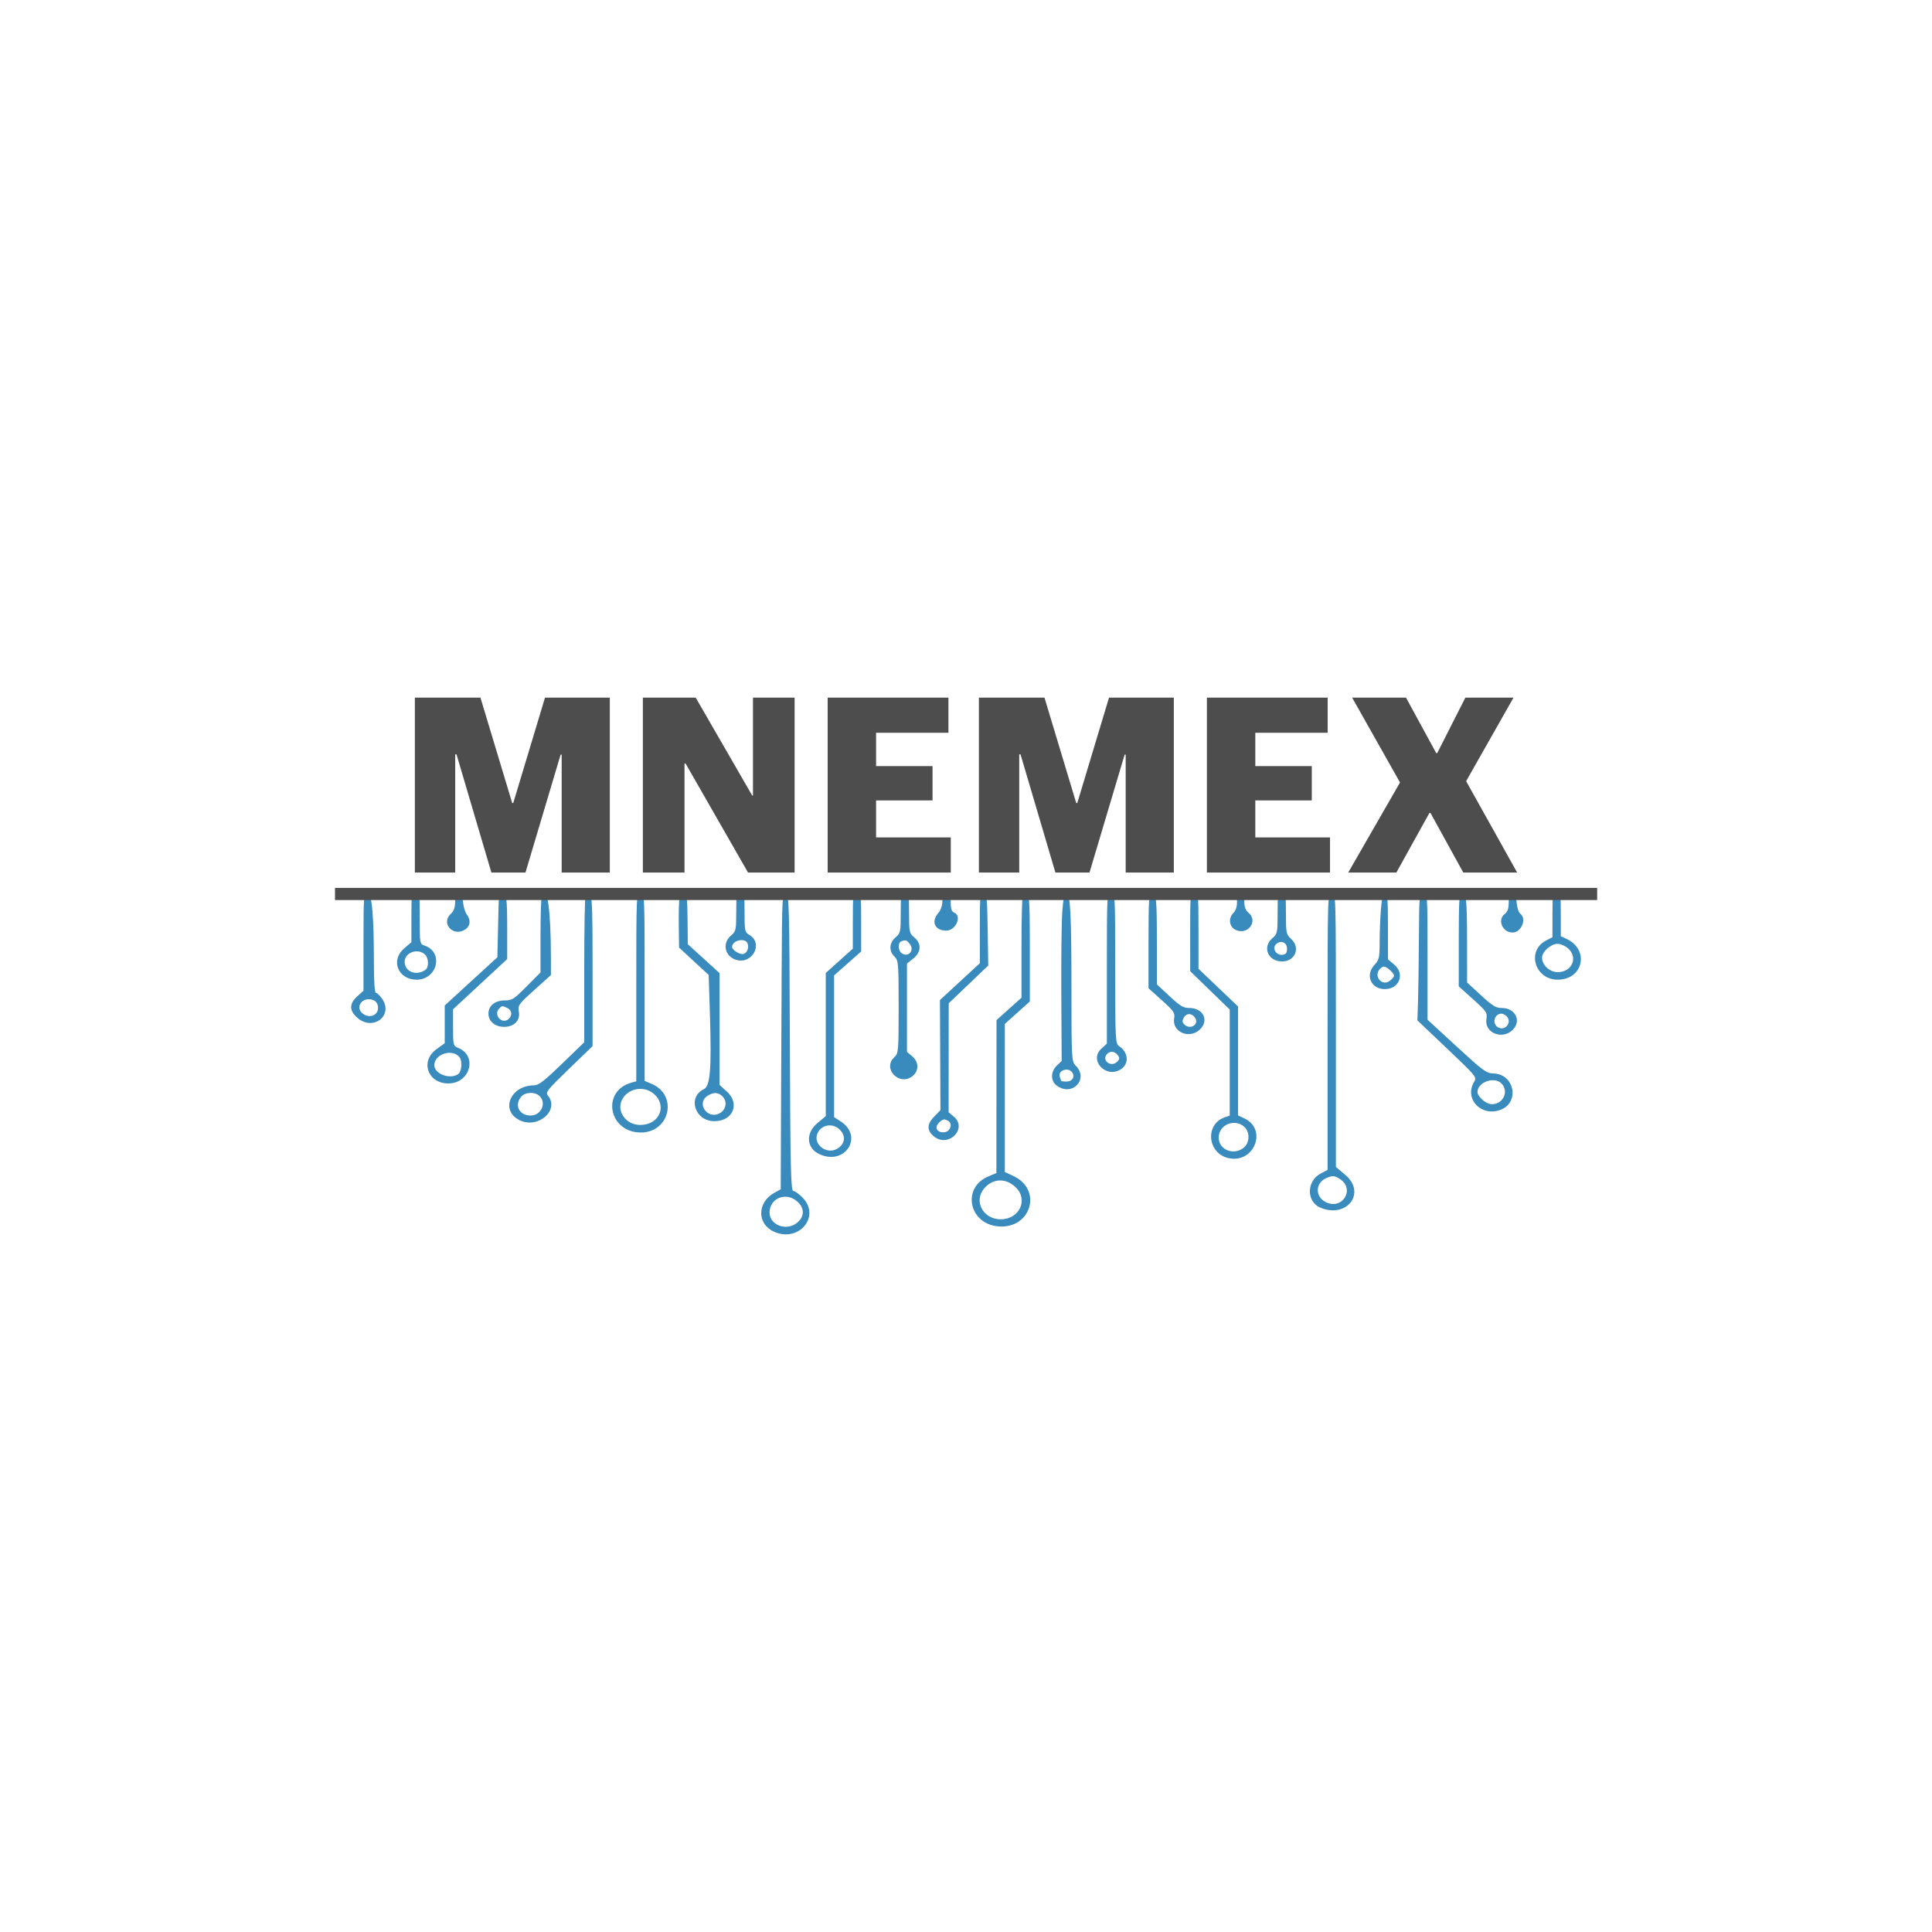 <?xml version="1.0" encoding="UTF-8" standalone="no"?>
<svg
   id="svg"
   version="1.1"
   width="400"
   height="400"
   viewBox="0, 0, 400,400"
   sodipodi:docname="image2vector.svg"
   inkscape:version="1.4.2 (ebf0e940, 2025-05-08)"
   xmlns:inkscape="http://www.inkscape.org/namespaces/inkscape"
   xmlns:sodipodi="http://sodipodi.sourceforge.net/DTD/sodipodi-0.dtd"
   xmlns="http://www.w3.org/2000/svg"
   xmlns:svg="http://www.w3.org/2000/svg">
  <defs
     id="defs1" />
  <sodipodi:namedview
     id="namedview1"
     pagecolor="#ffffff"
     bordercolor="#000000"
     borderopacity="0.25"
     inkscape:showpageshadow="2"
     inkscape:pageopacity="0.0"
     inkscape:pagecheckerboard="0"
     inkscape:deskcolor="#d1d1d1"
     inkscape:zoom="1.6728736"
     inkscape:cx="173.3544"
     inkscape:cy="211.91081"
     inkscape:window-width="1712"
     inkscape:window-height="1044"
     inkscape:window-x="0"
     inkscape:window-y="40"
     inkscape:window-maximized="1"
     inkscape:current-layer="svg" />
  <g
     id="g5"
     transform="translate(-3.4751345e-6,2.766)">
    <path
       id="path2"
       d="m 75.259,192.224 v 10.126 l -1.292,1.172 c -1.67,1.512 -1.681,2.895 -0.034,4.387 3.199,2.898 7.575,-0.326 5.211,-3.839 -0.469,-0.698 -1.051,-1.269 -1.291,-1.269 -0.277,0 -0.438,-2.19 -0.439,-5.958 -0.003,-10.259 -0.416,-14.746 -1.357,-14.746 -0.754,0 -0.797,0.54 -0.797,10.127 m 9.916,-5.022 v 5.104 l -1.509,1.29 c -2.869,2.451 -1.263,6.47 2.586,6.47 4.304,0 5.658,-5.676 1.681,-7.046 -1.021,-0.352 -1.034,-0.423 -1.034,-5.64 0,-5.022 -0.042,-5.283 -0.862,-5.283 -0.818,0 -0.862,0.261 -0.862,5.105 m 9.053,-3.375 c 0,1.265 -0.252,2.014 -0.862,2.567 -2.174,1.97 0.413,4.89 2.921,3.298 1.094,-0.694 1.238,-1.98 0.351,-3.128 -0.333,-0.432 -0.68,-1.568 -0.768,-2.525 -0.237,-2.571 -1.642,-2.752 -1.642,-0.212 m 8.989,0.907 c -0.035,1.45 -0.105,4.449 -0.154,6.664 l -0.09,4.027 -5.45,4.991 -5.45,4.991 v 3.905 3.905 l -1.725,1.255 c -3.413,2.486 -1.812,7.079 2.47,7.079 4.487,0 6.104,-5.68 2.089,-7.338 -1.082,-0.446 -1.11,-0.556 -1.11,-4.237 v -3.778 l 5.604,-5.199 5.605,-5.2 v -6.233 c 0,-6.534 -0.141,-7.469 -1.125,-7.469 -0.447,0 -0.617,0.671 -0.664,2.637 m 8.948,-2.019 c -0.145,0.34 -0.262,4.045 -0.262,8.234 v 7.616 l -2.875,2.899 c -2.625,2.647 -3.018,2.899 -4.527,2.899 -2.031,0 -3.376,1.09 -3.376,2.734 0,1.586 1.351,2.735 3.216,2.735 2.12,0 3.396,-1.303 3.077,-3.143 -0.227,-1.312 -0.061,-1.546 3.2,-4.483 l 3.44,-3.098 -0.002,-3.525 c -0.006,-10.117 -0.791,-15.466 -1.892,-12.868 m 9.078,-0.357 c -0.158,0.143 -0.287,7.101 -0.287,15.461 v 15.201 l -4.606,4.461 c -3.643,3.529 -4.846,4.46 -5.755,4.46 -4.975,0 -7.122,5.297 -2.94,7.256 3.8,1.78 8.217,-2.124 5.797,-5.123 -0.558,-0.693 -0.222,-1.122 4.312,-5.501 l 4.917,-4.749 v -15.863 c 0,-15.96 -0.081,-16.832 -1.437,-15.603 m 10.49,19.244 v 19.505 l -0.97,0.267 c -6.358,1.747 -4.765,10.333 1.916,10.333 5.978,0 7.732,-7.687 2.291,-10.039 l -1.512,-0.653 v -19.459 c 0,-19.198 -0.012,-19.459 -0.862,-19.459 -0.851,0 -0.863,0.261 -0.863,19.505 m 8.95,-18.449 c -0.12,0.601 -0.191,3.157 -0.158,5.68 l 0.061,4.587 3.067,2.835 3.067,2.835 0.264,8.398 c 0.348,11.05 0.055,14.606 -1.253,15.241 -3.474,1.684 -1.856,6.634 2.169,6.634 3.848,0 5.371,-3.61 2.586,-6.133 l -1.509,-1.367 v -11.573 -11.574 l -3.29,-2.999 -3.291,-2.999 -0.051,-5.206 c -0.043,-4.459 -0.15,-5.224 -0.746,-5.329 -0.472,-0.083 -0.768,0.23 -0.916,0.97 m 11.742,2.903 c 0,3.722 -0.064,4.014 -1.077,4.865 -1.904,1.598 -1.297,4.361 1.111,5.053 3.325,0.957 5.629,-3.424 2.713,-5.156 -0.967,-0.575 -1.022,-0.826 -1.022,-4.664 0,-3.796 -0.055,-4.057 -0.862,-4.057 -0.806,0 -0.863,0.261 -0.863,3.959 m 9.404,12.126 c -0.044,8.878 -0.106,22.699 -0.137,30.712 l -0.056,14.57 -1.321,0.729 c -3.557,1.96 -3.636,6.378 -0.143,8.015 5.131,2.404 9.821,-3.072 6.005,-7.011 -0.736,-0.76 -1.608,-1.381 -1.938,-1.381 -0.505,0 -0.616,-4.804 -0.71,-30.756 -0.104,-28.936 -0.154,-30.764 -0.864,-30.888 -0.709,-0.124 -0.76,0.869 -0.835,16.01 m 14.737,-10.312 v 5.773 l -2.802,2.517 -2.802,2.516 v 14.818 14.817 l -1.724,1.443 c -2.494,2.086 -2.308,5.162 0.391,6.426 5.303,2.485 9.275,-3.64 4.4,-6.786 l -1.342,-0.865 v -14.675 -14.674 l 2.802,-2.477 2.802,-2.477 v -6.065 c 0,-5.803 -0.037,-6.064 -0.862,-6.064 -0.824,0 -0.863,0.261 -0.863,5.773 m 9.916,-1.618 c 0,3.929 -0.059,4.203 -1.078,5.059 -1.32,1.108 -1.412,2.814 -0.215,3.978 0.813,0.791 0.862,1.378 0.862,10.425 0,9.066 -0.046,9.629 -0.862,10.368 -2.636,2.388 1.075,6.19 3.799,3.891 1.297,-1.095 1.237,-2.901 -0.135,-4.052 l -1.077,-0.905 v -9.146 -9.146 l 1.292,-1.028 c 1.668,-1.325 1.754,-3.093 0.216,-4.385 -1.02,-0.856 -1.078,-1.13 -1.078,-5.059 0,-3.894 -0.054,-4.155 -0.862,-4.155 -0.808,0 -0.862,0.261 -0.862,4.155 m 8.621,-2.556 c 0,1.007 -0.319,1.966 -0.862,2.592 -1.541,1.775 -0.69,3.622 1.669,3.622 2.031,0 3.338,-3.148 1.565,-3.765 -0.454,-0.158 -0.647,-0.798 -0.647,-2.136 0,-1.651 -0.118,-1.912 -0.863,-1.912 -0.722,0 -0.862,0.261 -0.862,1.599 m 7.759,5.654 v 7.31 l -4.132,3.811 -4.132,3.81 0.054,11.398 0.053,11.398 -1.343,1.386 c -1.515,1.564 -1.489,2.918 0.083,4.123 3.005,2.304 6.917,-1.739 4.029,-4.165 l -1.078,-0.905 0.011,-11.284 0.01,-11.283 4.091,-3.906 4.091,-3.907 -0.114,-7.416 c -0.104,-6.706 -0.187,-7.43 -0.869,-7.549 -0.696,-0.121 -0.755,0.428 -0.755,7.179 m 8.909,-6.992 c -0.158,0.143 -0.287,5.026 -0.287,10.852 v 10.592 l -2.587,2.319 -2.587,2.319 -0.011,15.833 -0.011,15.832 -1.674,0.699 c -5.529,2.308 -4.047,9.808 2.043,10.338 6.811,0.593 9.26,-7.604 3.12,-10.443 l -1.741,-0.805 v -15.336 -15.337 l 2.587,-2.319 2.586,-2.319 v -11.243 c 0,-11.229 -0.122,-12.172 -1.437,-10.982 m 8.161,3.548 c -0.157,2.095 -0.251,9.922 -0.207,17.393 l 0.078,13.585 -0.998,0.963 c -1.322,1.274 -1.33,3.192 -0.017,4.155 3.235,2.374 6.733,-1.409 3.871,-4.188 -0.789,-0.766 -0.83,-1.538 -0.833,-15.625 -0.003,-15.923 -0.227,-20.092 -1.082,-20.092 -0.362,0 -0.618,1.202 -0.813,3.809 m 9.227,11.799 v 15.607 l -1.127,1.02 c -2.653,2.404 0.924,6.249 3.998,4.298 1.786,-1.133 1.608,-3.555 -0.354,-4.816 -0.748,-0.482 -0.793,-1.404 -0.793,-16.114 0,-15.342 -0.014,-15.603 -0.862,-15.603 -0.848,0 -0.862,0.261 -0.862,15.608 m 8.621,-5.733 v 9.875 l 2.766,2.483 c 2.464,2.213 2.741,2.616 2.547,3.7 -0.503,2.812 3.036,4.429 5.269,2.405 2.047,-1.854 0.79,-4.509 -2.133,-4.509 -1.234,0 -1.886,-0.39 -4.088,-2.442 l -2.62,-2.441 -0.008,-8.855 c -0.009,-9.143 -0.115,-10.091 -1.132,-10.091 -0.498,0 -0.6,1.695 -0.6,9.875 m 8.626,-1.769 0.003,8.105 4.091,3.97 4.092,3.969 v 10.982 10.981 l -1.021,0.352 c -4.146,1.429 -3.611,7.449 0.75,8.441 5.322,1.21 8.171,-5.938 3.281,-8.229 l -1.286,-0.603 v -11.28 -11.279 l -4.095,-3.903 -4.095,-3.903 v -7.854 c 0,-7.594 -0.029,-7.855 -0.862,-7.855 -0.834,0 -0.862,0.26 -0.859,8.106 m 9.691,-6.445 c 0.043,1.134 -0.196,1.925 -0.754,2.498 -1.109,1.139 -0.85,2.908 0.516,3.522 2.511,1.128 4.699,-1.868 2.613,-3.579 -0.61,-0.5 -0.862,-1.203 -0.862,-2.404 0,-1.384 -0.146,-1.698 -0.788,-1.698 -0.65,0 -0.778,0.292 -0.726,1.661 m 8.412,2.568 c 0,4.006 -0.057,4.277 -1.078,5.146 -2.164,1.842 -0.92,4.818 2.013,4.818 2.708,0 3.854,-2.857 1.867,-4.658 -1.019,-0.923 -1.078,-1.212 -1.078,-5.256 0,-4.018 -0.052,-4.279 -0.862,-4.279 -0.809,0 -0.862,0.261 -0.862,4.229 m 10.346,24.444 v 28.672 l -1.483,0.793 c -2.916,1.559 -2.907,5.836 0.015,7.043 5.499,2.27 9.538,-3.083 5.132,-6.802 l -1.94,-1.637 v -28.371 c 0,-28.11 -0.008,-28.371 -0.862,-28.371 -0.854,0 -0.862,0.261 -0.862,28.673 m 11.059,-25.45 c -0.152,1.772 -0.278,4.867 -0.279,6.877 -0.002,3.327 -0.099,3.759 -1.08,4.815 -1.968,2.119 -0.724,5.007 2.155,5.007 3.008,0 4.214,-3.153 1.94,-5.078 l -1.293,-1.095 v -6.874 c 0,-5.515 -0.116,-6.875 -0.583,-6.875 -0.42,0 -0.66,0.9 -0.86,3.223 m 7.851,6.055 c -0.031,5.102 -0.115,11.041 -0.185,13.198 l -0.128,3.92 6.175,5.864 c 5.976,5.675 6.156,5.895 5.59,6.822 -2.156,3.527 1.41,7.345 5.447,5.83 4.027,-1.512 2.891,-7.414 -1.449,-7.525 -1.483,-0.039 -2.097,-0.487 -7.64,-5.585 l -6.027,-5.543 v -13.129 c 0,-12.869 -0.018,-13.13 -0.862,-13.13 -0.837,0 -0.864,0.278 -0.92,9.278 m 8.248,0.401 v 9.678 l 2.97,2.671 c 2.817,2.533 2.959,2.746 2.752,4.143 -0.414,2.799 3.252,4.305 5.411,2.222 1.927,-1.858 0.605,-4.564 -2.229,-4.564 -1.21,0 -1.904,-0.425 -4.31,-2.637 l -2.868,-2.637 -0.007,-8.398 c -0.007,-8.833 -0.153,-10.157 -1.122,-10.157 -0.492,0 -0.597,1.699 -0.597,9.679 m 10.346,-7.841 c 0,1.412 -0.22,2.066 -0.862,2.564 -1.554,1.206 -0.423,3.802 1.658,3.802 1.82,0 2.987,-2.845 1.598,-3.89 -0.343,-0.258 -0.683,-1.289 -0.755,-2.29 -0.194,-2.729 -1.639,-2.893 -1.639,-0.186 m 9.051,2.752 -0.003,4.59 -1.308,0.675 c -4.114,2.121 -2.348,8.114 2.392,8.114 5.302,0 6.646,-6.193 1.833,-8.448 l -1.186,-0.556 v -4.482 c 0,-4.222 -0.051,-4.483 -0.862,-4.483 -0.813,0 -0.863,0.262 -0.865,4.59 m -166.635,5.902 c 0.312,0.89 -0.07,1.881 -0.827,2.144 -0.695,0.242 -2.387,-0.784 -2.387,-1.447 0,-1.389 2.761,-1.988 3.214,-0.697 m 33.588,0.1 c 1.047,1.355 -0.366,2.887 -1.723,1.867 -0.739,-0.556 -0.775,-2.17 -0.053,-2.434 0.931,-0.341 1.12,-0.28 1.776,0.567 m 78.085,0.932 c 0,0.907 -0.213,1.199 -0.941,1.293 -1.236,0.159 -2.171,-1.266 -1.391,-2.118 0.926,-1.011 2.332,-0.514 2.332,0.825 m 58.217,-0.018 c 2.101,1.905 0.781,4.901 -2.161,4.901 -1.683,0 -3.248,-1.446 -3.248,-3 0,-1.243 1.829,-2.86 3.234,-2.86 0.614,0 1.592,0.432 2.175,0.959 m -236.721,1.218 c 0.81,0.734 0.894,2.649 0.138,3.196 -1.868,1.356 -4.311,0.418 -4.311,-1.655 0,-1.903 2.681,-2.893 4.173,-1.541 m 199.843,3.292 c 1.082,0.98 1.078,1.264 -0.025,2.169 -1.559,1.278 -3.48,-0.892 -2.111,-2.386 0.692,-0.755 1.111,-0.712 2.137,0.217 m -210.346,6.264 c 0.833,0.404 1.101,1.763 0.504,2.554 -0.577,0.763 -1.714,0.897 -2.639,0.31 -2.134,-1.354 -0.174,-3.984 2.134,-2.864 m 27.59,1.562 c 1.01,0.49 1.085,1.656 0.151,2.357 -1.344,1.011 -3.028,-0.948 -1.886,-2.194 0.619,-0.676 0.668,-0.681 1.735,-0.163 m 142.363,1.984 c 0.997,1.435 -1.061,2.661 -2.263,1.348 -0.387,-0.424 -0.393,-0.765 -0.023,-1.391 0.55,-0.93 1.624,-0.91 2.287,0.043 m 64.447,-0.357 c 1.421,1.288 -0.341,3.403 -1.874,2.25 -1.099,-0.826 -0.484,-2.719 0.883,-2.719 0.26,0 0.707,0.211 0.991,0.469 m -216.661,8.638 c 0.547,0.781 0.374,2.88 -0.278,3.371 -1.652,1.242 -4.987,0.036 -4.987,-1.804 0,-2.374 3.887,-3.531 5.265,-1.567 m 136.295,-0.423 c 0.362,0.521 0.306,0.826 -0.243,1.323 -1.292,1.171 -3.218,-0.359 -2.054,-1.63 0.67,-0.732 1.668,-0.598 2.297,0.307 m -9.5,3.494 c 0.64,0.92 0.021,1.885 -1.21,1.885 -0.6,0 -1.091,-0.074 -1.091,-0.163 0,-0.09 -0.108,-0.419 -0.241,-0.731 -0.568,-1.343 1.685,-2.222 2.542,-0.991 m 88.862,2.263 c 1.622,1.624 0.401,4.309 -1.962,4.309 -1.197,0 -2.982,-1.519 -2.982,-2.539 0,-2.019 3.46,-3.257 4.944,-1.77 m -175.522,2.128 c 2.922,2.454 1.211,6.478 -2.755,6.478 -2.905,0 -4.934,-2.699 -3.837,-5.101 1.118,-2.444 4.484,-3.147 6.592,-1.377 m -23.661,0.451 c 1.573,1.425 0.403,4.074 -1.798,4.074 -2.325,0 -3.405,-2.036 -2.026,-3.819 0.797,-1.031 2.819,-1.166 3.824,-0.255 m 37.933,0.133 c 1.063,1.065 0.732,2.805 -0.67,3.515 -2.517,1.274 -4.798,-2.152 -2.433,-3.653 1.274,-0.809 2.198,-0.767 3.103,0.138 m 46.739,5.066 c 0.952,0.547 0.433,2.177 -0.744,2.327 -1.599,0.205 -2.248,-1.013 -1.096,-2.057 0.77,-0.698 1.029,-0.736 1.84,-0.27 m 61.285,1.219 c 1.185,1.074 1.144,3.247 -0.082,4.282 -2.105,1.776 -5.301,0.448 -5.219,-2.168 0.082,-2.597 3.335,-3.895 5.301,-2.114 m -83.512,0.845 c 1.058,1.289 0.743,2.786 -0.777,3.689 -2.173,1.29 -5.037,-0.9 -4.099,-3.135 0.84,-2.002 3.447,-2.298 4.876,-0.554 m 103.273,9.936 c 3.268,2.075 0.546,6.554 -2.914,4.794 -2.234,-1.136 -2.165,-3.959 0.122,-4.962 1.29,-0.566 1.67,-0.543 2.791,0.168 m -67.074,1.753 c 2.652,2.573 0.745,6.607 -3.125,6.607 -3.668,0 -5.671,-3.798 -3.389,-6.426 1.807,-2.081 4.478,-2.155 6.515,-0.181 m -45.217,2.949 c 1.462,1.324 1.493,2.98 0.078,4.261 -2.147,1.946 -5.839,0.69 -5.839,-1.986 0,-3.014 3.445,-4.374 5.761,-2.275"
       stroke="none"
       fill="#3a8bbd"
       fill-rule="evenodd"
       style="stroke-width:1.051" />
    <path
       style="font-weight:900;font-size:48px;font-family:'.Apple SD Gothic NeoI';-inkscape-font-specification:'.Apple SD Gothic NeoI, Heavy';fill:#4d4d4d;stroke-width:1.123"
       d="m 85.893,177.883 h 8.353 v -24.465 h 0.269 l 7.221,24.465 h 7.059 l 7.275,-24.411 h 0.216 v 24.411 h 9.969 V 141.67 H 112.837 l -6.574,21.825 h -0.216 L 99.472,141.67 H 85.893 Z m 47.206,0 h 8.622 V 155.304 h 0.216 l 12.933,22.579 h 9.646 v -36.213 h -8.622 v 20.262 H 155.731 L 144.038,141.67 H 133.098 Z m 38.26,0 h 25.489 v -7.275 h -15.466 v -7.652 h 11.694 v -7.113 h -11.694 v -6.898 h 14.981 v -7.275 h -25.004 z m 31.309,0 h 8.353 v -24.465 h 0.269 l 7.221,24.465 h 7.059 l 7.275,-24.411 h 0.216 v 24.411 h 9.969 v -36.213 h -13.418 l -6.574,21.825 h -0.216 l -6.574,-21.825 h -13.58 z m 47.206,0 h 25.489 v -7.275 h -15.466 v -7.652 h 11.694 v -7.113 h -11.694 v -6.898 h 14.981 v -7.275 h -25.004 z m 29.261,0 h 9.969 l 6.844,-12.34 h 0.216 l 6.79,12.34 h 11.155 l -10.562,-18.915 9.808,-17.298 h -9.969 l -5.82,11.478 h -0.216 l -6.251,-11.478 h -11.155 l 9.915,17.567 z"
       id="text1"
       aria-label="MNEMEX" />
    <path
       d="m 40.277,315.965 h 15.322 v -4.319 H 40.277 Z m 15.159,0 h 15.322 v -4.319 H 55.435 Z m 15.159,0 h 15.322 v -4.319 H 70.594 Z m 15.159,0 h 15.322 v -4.319 H 85.752 Z m 15.159,0 h 15.322 v -4.319 H 100.911 Z m 15.159,0 h 15.322 v -4.319 h -15.322 z m 15.159,0 h 15.322 v -4.319 h -15.322 z m 15.159,0 h 15.322 v -4.319 h -15.322 z m 15.159,0 h 15.322 v -4.319 h -15.322 z m 15.159,0 h 15.322 v -4.319 h -15.322 z"
       id="text5"
       style="font-weight:900;font-size:40.749px;font-family:'.Apple SD Gothic NeoI';-inkscape-font-specification:'.Apple SD Gothic NeoI, Heavy';fill:#4d4d4d;stroke-width:0.849"
       transform="scale(1.722,0.581)"
       aria-label="__________" />
  </g>
</svg>

